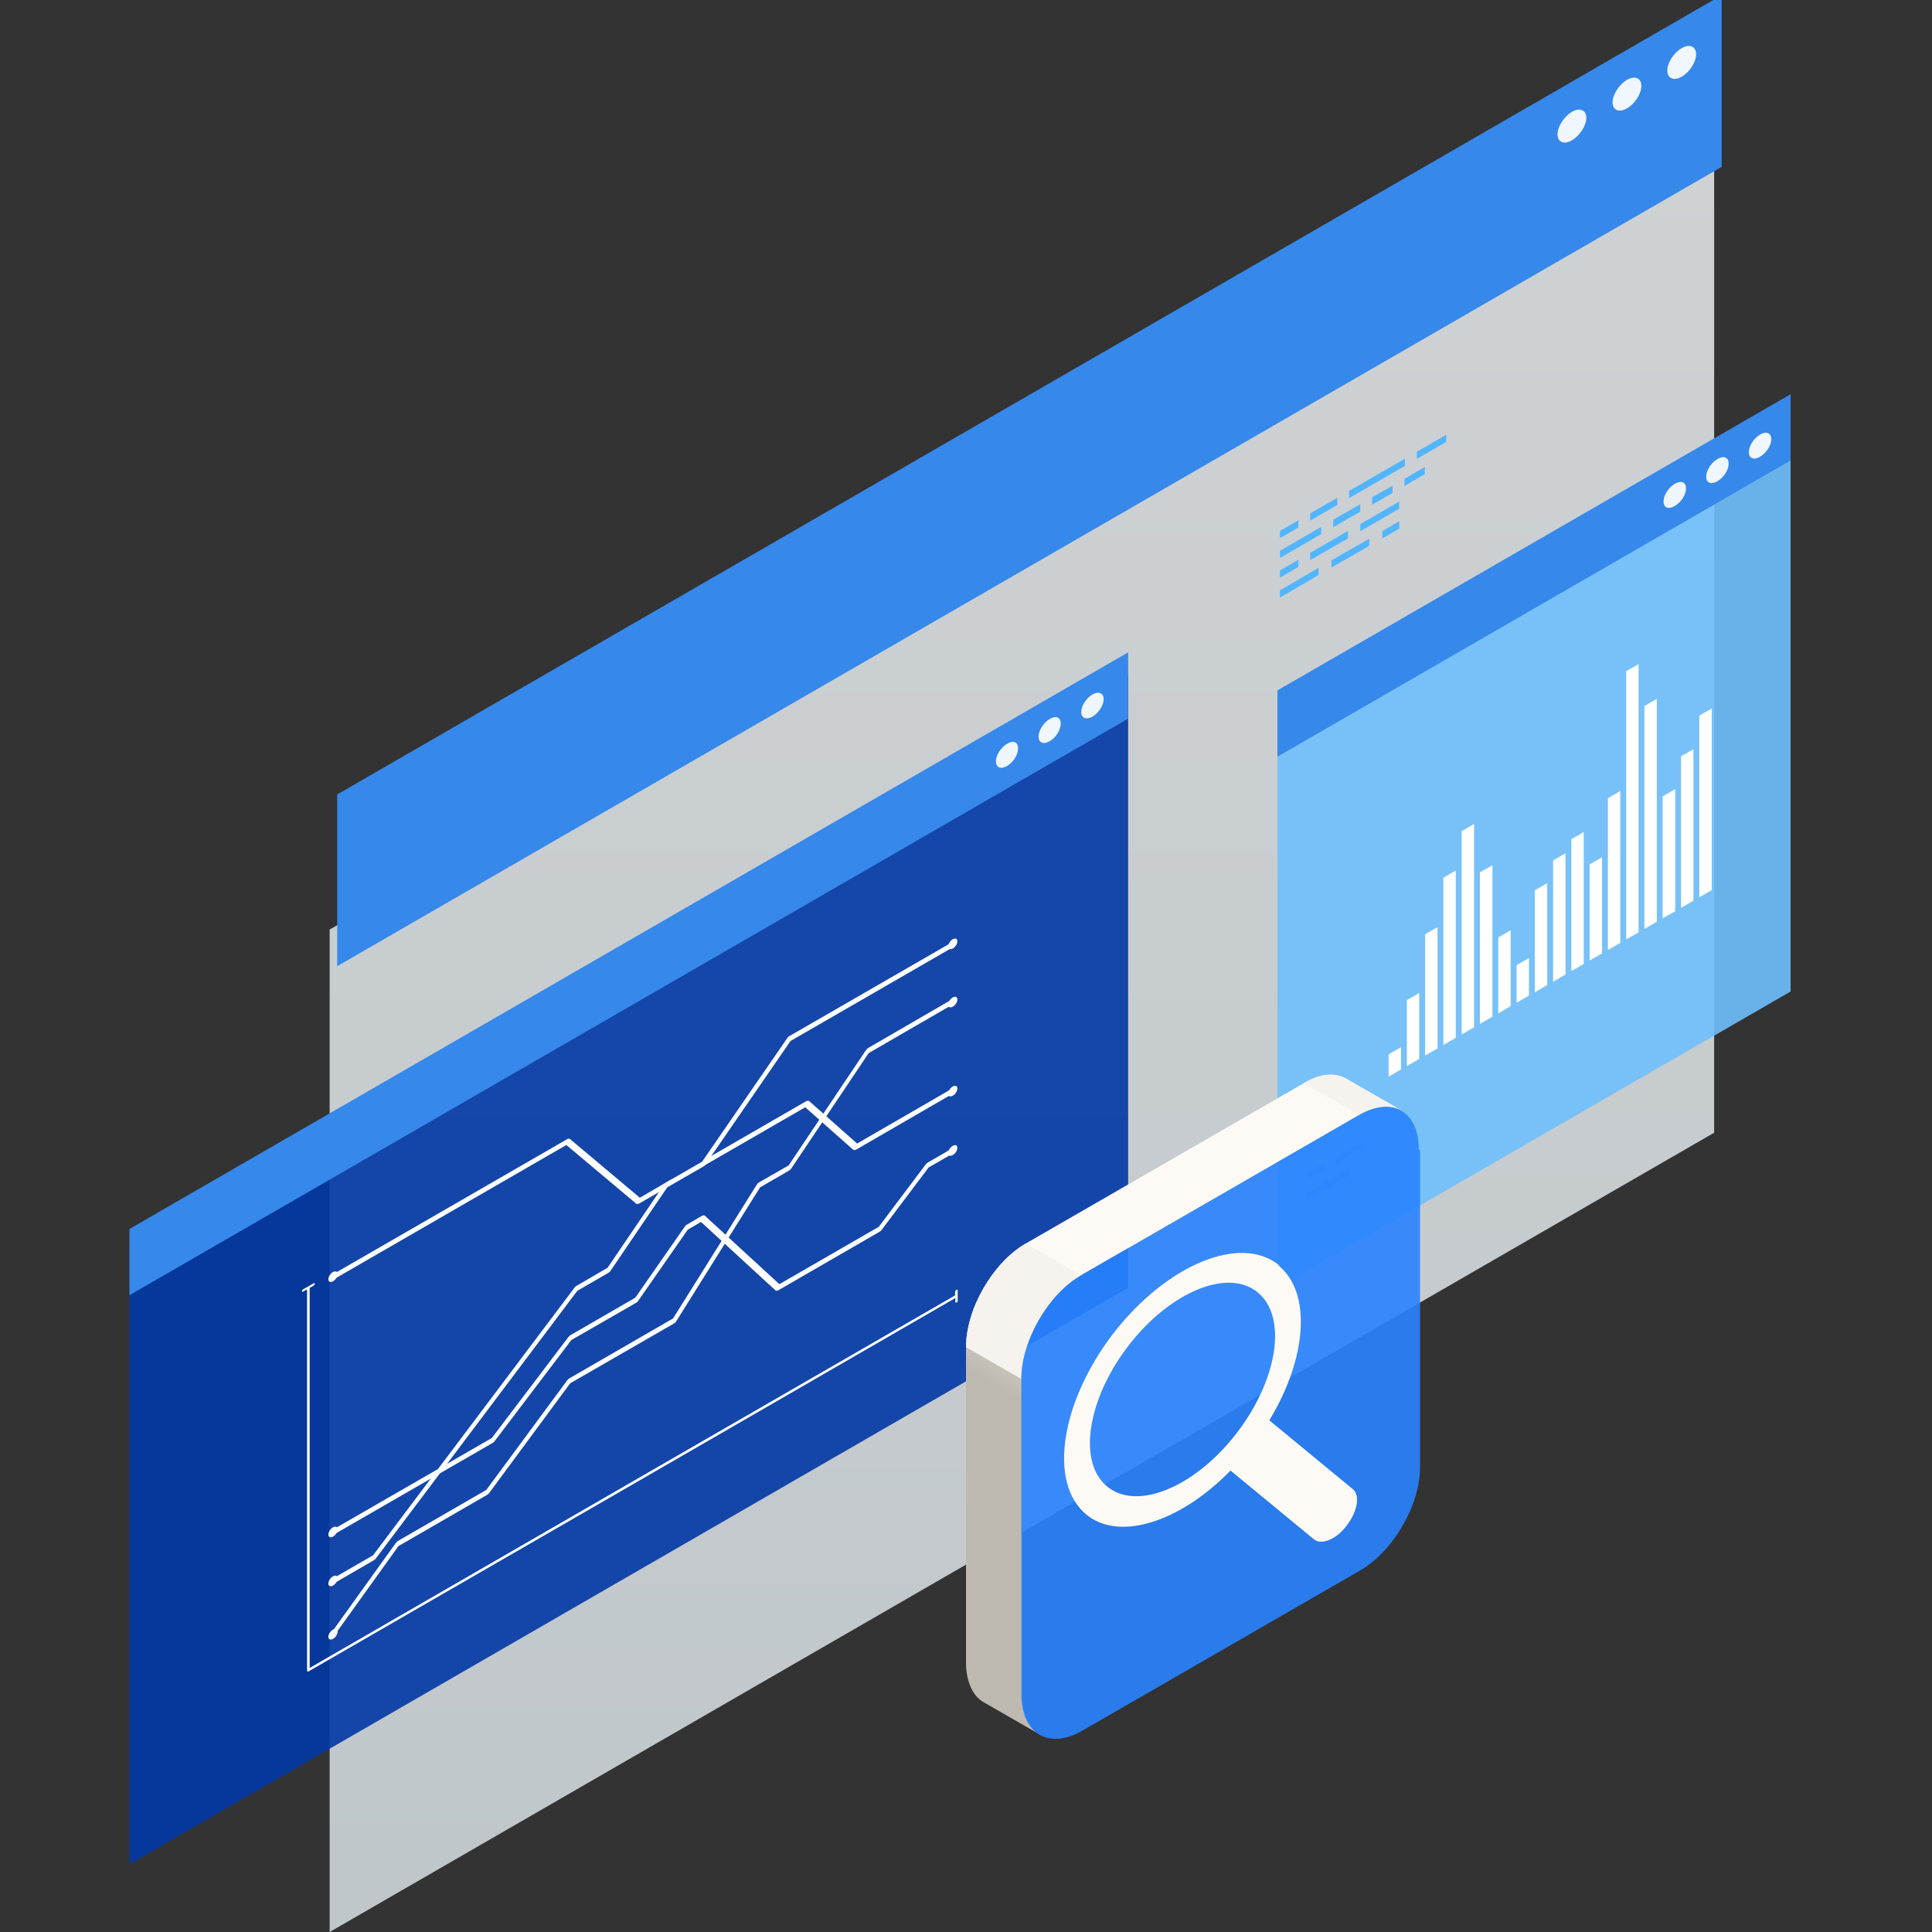 <svg width="160" height="160" viewBox="0 0 160 160" fill="none" xmlns="http://www.w3.org/2000/svg">
<rect x="0" y="0" width="160" height="160" fill="#333333" stroke="none"/>
<g clip-path="url(#clip0_3819_10181)">
<path opacity="0.8" d="M141.959 93.806L27.301 160V76.983L141.959 10.789V93.806Z" fill="url(#paint0_linear_3819_10181)"/>
<path d="M142.584 13.82L27.926 80.014V65.792L142.584 -0.402V13.82Z" fill="#3688EA"/>
<path opacity="0.9" d="M93.429 106.644L10.723 154.392V103.494L93.429 55.745V106.644Z" fill="#0238A6"/>
<path d="M93.429 59.516L10.723 107.264V101.776L93.429 54.027V59.516Z" fill="#3688EA"/>
<path opacity="0.9" d="M148.29 82.113L105.791 106.644V58.895L148.29 34.365V82.113Z" fill="#6FC0FD"/>
<path d="M148.29 38.135L105.791 62.666V57.177L148.29 32.647V38.135Z" fill="#3688EA"/>
<path d="M140.464 4.489C140.464 5.134 139.939 5.969 139.271 6.351C138.627 6.732 138.078 6.494 138.078 5.849C138.078 5.205 138.603 4.37 139.271 3.988C139.915 3.606 140.464 3.845 140.464 4.489ZM134.737 6.613C134.093 6.995 133.544 7.83 133.544 8.474C133.544 9.119 134.069 9.357 134.737 8.975C135.405 8.594 135.93 7.758 135.93 7.114C135.93 6.47 135.405 6.231 134.737 6.613ZM130.179 9.262C129.535 9.643 128.986 10.479 128.986 11.123C128.986 11.767 129.511 12.006 130.179 11.624C130.824 11.242 131.373 10.407 131.373 9.763C131.373 9.119 130.848 8.88 130.179 9.262Z" fill="#F0F6FD"/>
<path d="M91.403 57.893C91.403 58.394 90.997 59.038 90.472 59.349C89.971 59.635 89.542 59.468 89.542 58.967C89.542 58.466 89.947 57.822 90.472 57.511C90.974 57.225 91.403 57.392 91.403 57.893ZM86.941 59.54C86.44 59.826 86.01 60.47 86.01 60.995C86.01 61.52 86.416 61.687 86.941 61.377C87.442 61.091 87.847 60.446 87.847 59.921C87.847 59.397 87.442 59.229 86.941 59.54ZM83.409 61.592C82.908 61.878 82.478 62.522 82.478 63.047C82.478 63.572 82.884 63.739 83.409 63.429C83.91 63.143 84.316 62.499 84.316 61.974C84.316 61.449 83.91 61.282 83.409 61.592Z" fill="#F0F6FD"/>
<path d="M146.692 36.37C146.692 36.871 146.286 37.515 145.761 37.825C145.236 38.135 144.831 37.944 144.831 37.443C144.831 36.942 145.236 36.298 145.761 35.988C146.286 35.677 146.692 35.868 146.692 36.37ZM142.23 38.016C141.729 38.302 141.299 38.947 141.299 39.471C141.299 39.996 141.705 40.164 142.23 39.853C142.755 39.543 143.16 38.923 143.16 38.398C143.16 37.873 142.755 37.706 142.23 38.016ZM138.698 40.068C138.197 40.355 137.768 40.999 137.768 41.524C137.768 42.049 138.173 42.216 138.698 41.906C139.223 41.595 139.629 40.975 139.629 40.45C139.629 39.925 139.223 39.758 138.698 40.068Z" fill="#F0F6FD"/>
<path d="M79.191 106.826C79.191 106.826 79.096 106.922 79.096 106.97V107.28C57.166 119.927 46.142 126.298 25.644 138.134V106.659L25.978 106.468C25.978 106.468 26.074 106.373 26.074 106.325C26.074 106.278 26.026 106.254 25.978 106.278L25.095 106.779C25.095 106.779 25 106.874 25 106.922C25 106.97 25.048 106.993 25.095 106.97L25.43 106.779V138.372C25.43 138.372 25.477 138.468 25.549 138.42C32.636 134.34 72.033 111.599 79.12 107.495V107.829C79.12 107.829 79.167 107.9 79.215 107.876C79.263 107.852 79.311 107.781 79.311 107.733V106.85C79.311 106.85 79.263 106.779 79.215 106.803L79.191 106.826Z" fill="white"/>
<path d="M27.581 135.557C27.581 135.557 27.438 135.604 27.414 135.557C27.343 135.509 27.343 135.342 27.438 135.223L32.783 127.778C32.783 127.778 32.879 127.682 32.926 127.634L40.276 123.387L47.005 114.272C47.005 114.272 47.101 114.176 47.148 114.152L55.739 109.189L62.683 98.093C62.683 98.093 62.778 97.95 62.85 97.926L65.308 96.518L71.727 86.949C71.727 86.949 71.822 86.854 71.87 86.806L78.909 82.726C79.028 82.654 79.148 82.702 79.148 82.821C79.148 82.94 79.052 83.107 78.909 83.179L71.941 87.212L65.522 96.781C65.522 96.781 65.427 96.876 65.379 96.924L62.945 98.332L56.001 109.427C56.001 109.427 55.906 109.571 55.834 109.595L47.22 114.558L40.491 123.673C40.491 123.673 40.395 123.769 40.348 123.793L32.998 128.04L27.724 135.39C27.724 135.39 27.629 135.485 27.581 135.533V135.557Z" fill="white"/>
<path d="M55.613 97.663L52.989 99.191L47.166 94.299C47.166 94.299 47.071 94.299 46.999 94.323L27.647 105.49C27.527 105.562 27.408 105.729 27.408 105.848C27.408 105.967 27.504 106.015 27.647 105.943L46.904 94.824L52.726 99.715C52.726 99.715 52.822 99.715 52.893 99.692L55.088 98.427L55.613 97.663Z" fill="white"/>
<path d="M78.903 90.123L70.981 94.704L66.996 91.173C66.996 91.173 66.877 91.149 66.805 91.173L58.788 95.802L58.215 96.59L66.686 91.698L70.671 95.229C70.671 95.229 70.79 95.253 70.862 95.229L78.903 90.576C79.023 90.505 79.142 90.338 79.142 90.218C79.142 90.099 79.047 90.051 78.903 90.123Z" fill="white"/>
<path d="M30.965 129.209L27.672 131.118C27.553 131.19 27.434 131.142 27.434 131.023C27.434 130.903 27.529 130.736 27.672 130.665L30.894 128.804L47.597 106.612C47.597 106.612 47.693 106.516 47.74 106.492L50.318 104.989L55.018 98.069C55.018 98.069 55.114 97.95 55.162 97.926L58.144 96.208L65.231 85.923C65.231 85.923 65.327 85.828 65.375 85.804L78.904 78.001C79.024 77.929 79.143 77.977 79.143 78.096C79.143 78.216 79.048 78.382 78.904 78.454L65.47 86.209L58.383 96.494C58.383 96.494 58.288 96.589 58.24 96.613L55.257 98.331L50.556 105.251C50.556 105.251 50.461 105.371 50.413 105.395L47.812 106.898L31.108 129.09C31.108 129.09 31.013 129.185 30.965 129.209Z" fill="white"/>
<path d="M72.847 102.006L64.423 106.874C64.423 106.874 64.28 106.922 64.233 106.874L58.052 101.195L56.955 101.839L52.85 107.733C52.85 107.733 52.755 107.853 52.707 107.876L47.314 110.979L40.943 119.378C40.943 119.378 40.847 119.473 40.8 119.497L27.604 127.109C27.485 127.181 27.365 127.133 27.365 127.014C27.365 126.895 27.461 126.728 27.604 126.656L40.728 119.092L47.099 110.692C47.099 110.692 47.195 110.597 47.242 110.573L52.611 107.471L56.716 101.577C56.716 101.577 56.811 101.457 56.859 101.434L58.171 100.67C58.171 100.67 58.315 100.622 58.362 100.67L64.543 106.349L72.775 101.601L76.689 96.399C76.689 96.399 76.784 96.303 76.832 96.279L78.932 95.062C79.051 94.991 79.17 95.038 79.17 95.158C79.17 95.277 79.075 95.444 78.932 95.516L76.903 96.685L72.99 101.887C72.99 101.887 72.894 101.982 72.847 102.006Z" fill="white"/>
<path d="M79.285 82.773C79.285 82.988 79.118 83.251 78.903 83.37C78.689 83.489 78.522 83.418 78.522 83.203C78.522 82.988 78.689 82.725 78.903 82.606C79.118 82.487 79.285 82.558 79.285 82.773Z" fill="white"/>
<path d="M79.285 77.953C79.285 78.168 79.118 78.43 78.903 78.55C78.689 78.669 78.522 78.597 78.522 78.382C78.522 78.168 78.689 77.905 78.903 77.786C79.118 77.667 79.285 77.738 79.285 77.953Z" fill="white"/>
<path d="M27.959 135.127C27.959 135.342 27.792 135.604 27.577 135.724C27.362 135.843 27.195 135.771 27.195 135.557C27.195 135.342 27.362 135.079 27.577 134.96C27.792 134.841 27.959 134.912 27.959 135.127Z" fill="white"/>
<path d="M27.959 130.713C27.959 130.927 27.792 131.19 27.577 131.309C27.362 131.428 27.195 131.357 27.195 131.142C27.195 130.927 27.362 130.665 27.577 130.546C27.792 130.426 27.959 130.498 27.959 130.713Z" fill="white"/>
<path d="M27.959 126.656C27.959 126.871 27.792 127.133 27.577 127.253C27.362 127.372 27.195 127.3 27.195 127.086C27.195 126.871 27.362 126.608 27.577 126.489C27.792 126.37 27.959 126.441 27.959 126.656Z" fill="white"/>
<path d="M79.285 95.062C79.285 95.277 79.118 95.54 78.903 95.659C78.689 95.778 78.522 95.707 78.522 95.492C78.522 95.277 78.689 95.014 78.903 94.895C79.118 94.776 79.285 94.847 79.285 95.062Z" fill="white"/>
<path d="M79.285 90.147C79.285 90.361 79.118 90.624 78.903 90.743C78.689 90.862 78.522 90.791 78.522 90.576C78.522 90.361 78.689 90.099 78.903 89.98C79.118 89.86 79.285 89.932 79.285 90.147Z" fill="white"/>
<path d="M27.959 105.514C27.959 105.729 27.792 105.991 27.577 106.111C27.362 106.23 27.195 106.158 27.195 105.943C27.195 105.729 27.362 105.466 27.577 105.347C27.792 105.228 27.959 105.299 27.959 105.514Z" fill="white"/>
<path d="M109.674 96.288L108.219 97.147V97.743L109.674 96.908V96.288Z" fill="#52B5FF"/>
<path d="M112.775 94.522L110.627 95.739V96.359L112.775 95.118V94.522Z" fill="#52B5FF"/>
<path d="M111.703 96.765L108.219 98.793V99.39L111.703 97.385V96.765Z" fill="#52B5FF"/>
<path d="M107.527 43.087L106 43.97V44.566L107.527 43.684V43.087Z" fill="#52B5FF"/>
<path d="M110.749 41.226L108.506 42.514V43.111L110.749 41.822V41.226Z" fill="#52B5FF"/>
<path d="M116.358 37.981L111.729 40.653V41.25L116.358 38.577V37.981Z" fill="#52B5FF"/>
<path d="M119.77 36L117.336 37.408V38.004L119.77 36.597V36Z" fill="#52B5FF"/>
<path d="M109.412 43.636L106 45.617V46.213L109.412 44.233V43.636Z" fill="#52B5FF"/>
<path d="M112.655 41.751L110.412 43.039V43.66L112.655 42.371V41.751Z" fill="#52B5FF"/>
<path d="M115.327 40.224L113.633 41.178V41.799L115.327 40.82V40.224Z" fill="#52B5FF"/>
<path d="M118.001 38.672L116.307 39.651V40.247L118.001 39.269V38.672Z" fill="#52B5FF"/>
<path d="M107.527 46.356L106 47.239V47.836L107.527 46.953V46.356Z" fill="#52B5FF"/>
<path d="M111.632 43.97L108.506 45.784V46.38L111.632 44.59V43.97Z" fill="#52B5FF"/>
<path d="M115.878 41.536L112.656 43.397V43.994L115.878 42.133V41.536Z" fill="#52B5FF"/>
<path d="M109.198 47.025L106 48.886V49.482L109.198 47.621V47.025Z" fill="#52B5FF"/>
<path d="M113.392 44.614L110.266 46.404V47.001L113.392 45.211V44.614Z" fill="#52B5FF"/>
<path d="M115.882 43.159L114.475 43.994V44.59L115.882 43.779V43.159Z" fill="#52B5FF"/>
<path d="M111.496 89.341C110.6 88.815 109.336 88.867 107.967 89.71L84.951 102.982C82.212 104.563 80 108.407 80 111.567V137.849C80.053 139.429 80.632 140.535 81.527 141.009L86.109 143.642C85.214 143.116 84.688 142.01 84.688 140.482V114.201C84.582 111.041 86.794 107.196 89.533 105.616L112.549 92.344C113.918 91.553 115.182 91.448 116.078 91.975L111.496 89.341Z" fill="url(#paint1_linear_3819_10181)"/>
<path d="M84.951 102.983C82.212 104.563 80 108.407 80 111.567L84.582 114.201C84.582 111.041 86.794 107.196 89.533 105.616L84.951 102.983Z" fill="#F6F2ED"/>
<path d="M111.503 89.341C110.608 88.815 109.344 88.867 107.975 89.71L112.557 92.344C113.926 91.553 115.19 91.448 116.085 91.975L111.503 89.341Z" fill="#F6F2ED"/>
<path opacity="0.9" d="M117.498 95.187C117.498 92.027 115.286 90.763 112.547 92.343L89.531 105.616C86.792 107.196 84.58 111.04 84.58 114.201V140.482C84.685 143.642 86.897 144.906 89.636 143.326L112.652 130.054C115.391 128.474 117.603 124.629 117.603 121.521V95.24L117.498 95.187Z" fill="#2983FF"/>
<path d="M105.909 104.773C102.749 102.192 96.64 104.72 92.216 110.409C87.844 116.097 86.791 122.786 89.951 125.419C92.69 127.684 97.746 126.051 101.907 121.785L108.806 127.473C109.438 128 110.702 127.473 111.545 126.314C112.44 125.156 112.651 123.786 112.019 123.312L105.119 117.624C108.227 112.515 108.648 107.09 105.909 104.826V104.773ZM102.381 118.73C98.957 123.154 94.164 125.156 91.689 123.102C89.213 121.1 90.056 115.833 93.48 111.409C96.903 106.985 101.696 104.984 104.171 107.038C106.647 109.092 105.804 114.306 102.381 118.73Z" fill="#FDFAF5"/>
<g clip-path="url(#clip1_3819_10181)">
<path d="M116.023 88.571L114.998 89.16V87.322L116.023 86.723V88.571Z" fill="white"/>
<path d="M117.537 87.698L116.512 88.287V82.825L117.537 82.237V87.698Z" fill="white"/>
<path d="M119.049 86.825L118.023 87.414V77.374L119.049 76.785V86.825Z" fill="white"/>
<path d="M120.56 85.952L119.535 86.541V72.684L120.56 72.095V85.952Z" fill="white"/>
<path d="M122.074 85.079L121.049 85.668V68.836L122.074 68.237V85.079Z" fill="white"/>
<path d="M123.596 84.196L122.561 84.795V72.247L123.596 71.659V84.196Z" fill="white"/>
<path d="M125.107 83.323L124.082 83.922V77.638L125.107 77.039V83.323Z" fill="white"/>
<path d="M126.621 82.45L125.596 83.049V79.932L126.621 79.343V82.45Z" fill="white"/>
<path d="M128.135 81.577L127.109 82.175V73.729L128.135 73.141V81.577Z" fill="white"/>
<path d="M129.646 80.704L128.621 81.303V71.253L129.646 70.664V80.704Z" fill="white"/>
<path d="M131.158 79.831L130.133 80.419V69.496L131.158 68.907V79.831Z" fill="white"/>
<path d="M132.672 78.957L131.646 79.546V71.587L132.672 70.999V78.957Z" fill="white"/>
<path d="M134.185 78.084L133.16 78.673V66.106L134.185 65.507V78.084Z" fill="white"/>
<path d="M135.699 77.211L134.674 77.8V55.589L135.699 55V77.211Z" fill="white"/>
<path d="M137.209 76.338L136.184 76.927V58.472L137.209 57.873V76.338Z" fill="white"/>
<path d="M138.733 75.465L137.697 76.054V65.953L138.733 65.354V75.465Z" fill="white"/>
<path d="M140.244 74.592L139.219 75.181V62.634L140.244 62.045V74.592Z" fill="white"/>
<path d="M141.756 73.719L140.73 74.308V59.264L141.756 58.675V73.719Z" fill="white"/>
</g>
</g>
<defs>
<linearGradient id="paint0_linear_3819_10181" x1="84.63" y1="10.789" x2="84.63" y2="160" gradientUnits="userSpaceOnUse">
<stop stop-color="#F6FAFC"/>
<stop offset="1" stop-color="#E3ECF1"/>
</linearGradient>
<linearGradient id="paint1_linear_3819_10181" x1="90.27" y1="114.043" x2="88.005" y2="117.94" gradientUnits="userSpaceOnUse">
<stop stop-color="#FDFAF5"/>
<stop offset="0.08" stop-color="#E9E6E0"/>
<stop offset="0.17" stop-color="#D9D4CD"/>
<stop offset="0.27" stop-color="#CFCAC2"/>
<stop offset="0.38" stop-color="#CCC7BF"/>
<stop offset="0.76" stop-color="#C5C0B7"/>
<stop offset="1" stop-color="#BEB9B0"/>
</linearGradient>
<clipPath id="clip0_3819_10181">
<rect width="142.703" height="160" fill="white" transform="translate(8.148)"/>
</clipPath>
<clipPath id="clip1_3819_10181">
<rect width="26.759" height="34.16" fill="white" transform="translate(115 55)"/>
</clipPath>
</defs>
</svg>
